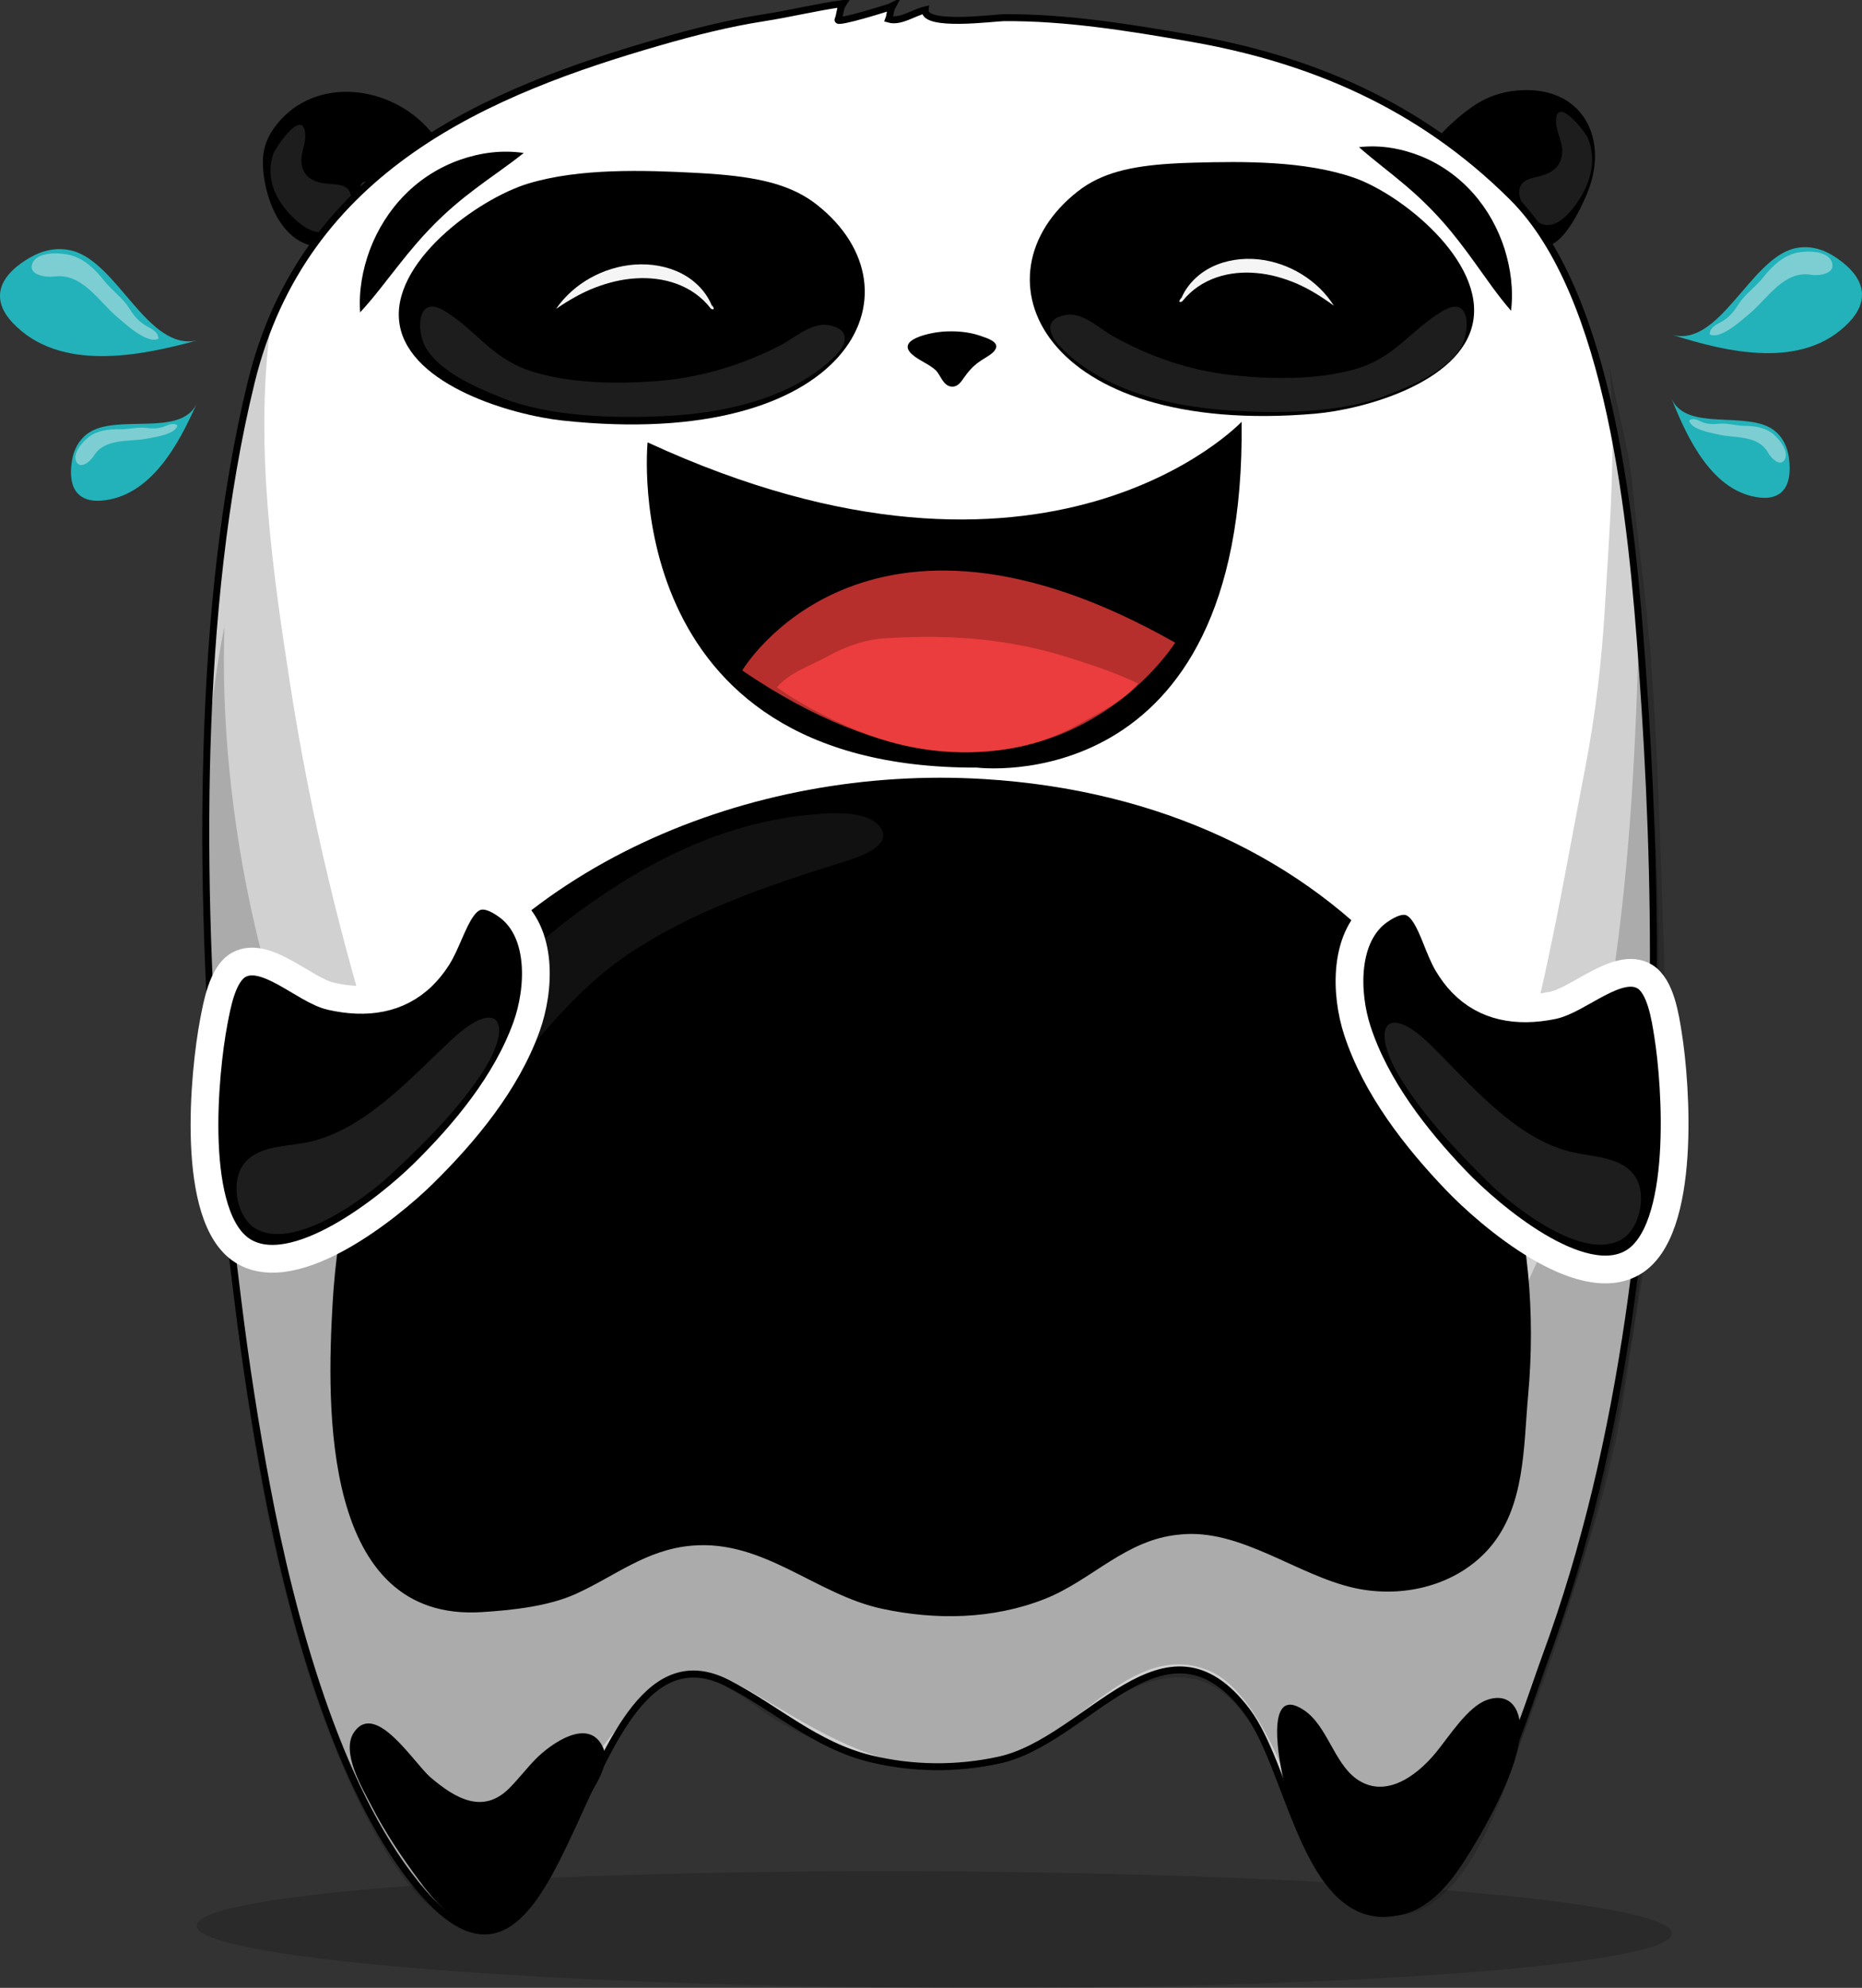 <?xml version="1.0" encoding="utf-8"?>
<!-- Generator: Adobe Illustrator 16.0.0, SVG Export Plug-In . SVG Version: 6.00 Build 0)  -->
<!DOCTYPE svg PUBLIC "-//W3C//DTD SVG 1.1//EN" "http://www.w3.org/Graphics/SVG/1.1/DTD/svg11.dtd">
<svg version="1.1" id="Layer_1" xmlns="http://www.w3.org/2000/svg" xmlns:xlink="http://www.w3.org/1999/xlink" x="0px" y="0px"
	width="134.228" height="143.239" viewBox="0 0 134.229 143.239" enable-background="new 0 0 198.43 198.43" xml:space="preserve">
<rect x="0" y="0" width="134.229" height="143.239" fill="#333333" stroke="none"/>
<g transform="translate(-31.404,-30.427)">
	<g>
		<path opacity="0.12" fill="#F5F5F5" d="M70.024,161.868c0.641-0.674,1.792-3.103,2.83-3.22
			c0.94-0.104,0.452,1.284,0.104,1.924c-0.389,0.705-6.5,10.037-7.482,6.855c-0.353-1.146,1.331-2.001,1.986-2.542
			C68.479,164.05,69.119,162.823,70.024,161.868z"/>
		<path opacity="0.12" fill="#F5F5F5" d="M135.515,160.96c0.639-0.674,1.791-3.103,2.832-3.219
			c0.938-0.105,0.45,1.284,0.1,1.922c-0.387,0.708-6.498,10.038-7.48,6.854c-0.354-1.145,1.331-1.999,1.987-2.541
			C133.968,163.142,134.608,161.915,135.515,160.96z"/>
	</g>
	<g>
		<path d="M140.313,37.005c4.896-0.718,7.147,3.111,5.581,7.166c-0.367,0.949-1.698,3.899-3.018,3.961
			c-1.338,0.062-2.348-4.586-3.284-4.332c-1.322,0.338-4.65,2.509-5.712,1.191c-1.847-2.304,2.398-6.271,4.407-7.327
			C138.938,37.321,139.625,37.105,140.313,37.005z"/>
		<path opacity="0.12" fill="#F5F5F5" d="M145.048,45.099c-0.817,1.154-2.011,2.246-3.192,0.976
			c-0.395-0.425-0.977-1.228-0.936-1.85c0.054-0.751,0.607-0.9,1.347-1.073c0.826-0.192,1.454-0.528,1.677-1.286
			c0.329-1.112-0.466-1.859-0.358-2.892c0.162-1.552,2.131,1.021,2.274,1.369C146.503,41.888,146.14,43.557,145.048,45.099z"/>
	</g>
	<g>
		<path d="M51.121,39.707c2.614-3.733,8.004-3.319,11.014-0.161c0.704,0.74,2.765,3.17,1.927,4.107
			c-0.851,0.952-6.213-0.738-6.596,0.034c-0.562,1.084-0.647,4.487-2.695,4.541c-3.574,0.09-4.67-4.867-4.366-6.789
			C50.503,40.815,50.753,40.233,51.121,39.707z"/>
		<path opacity="0.12" fill="#F5F5F5" d="M52.414,45.978c0.975,0.992,2.34,1.863,3.467,0.459
			c0.376-0.469,0.916-1.33,0.811-1.926c-0.126-0.718-0.728-0.778-1.523-0.834c-0.892-0.061-1.585-0.289-1.896-0.988
			c-0.452-1.023,0.314-1.864,0.104-2.843c-0.317-1.476-2.151,1.306-2.272,1.663C50.571,43.098,51.114,44.655,52.414,45.978z"/>
	</g>
	<path fill="#FFFFFF" stroke="#000000" stroke-width="0.5" stroke-miterlimit="10" d="M50.644,137.605
		c1.753,9.288,5.053,21.565,10.751,28.594c11.295,13.933,11.247-20.241,22.453-14.492c3.56,1.826,6.338,4.482,10.324,5.45
		c3.057,0.74,6.226,0.757,9.261,0.095c6.43-1.403,11.938-11.329,17.84-3.55c2.913,3.841,3.996,13.426,8.99,14.518
		c6.386,1.396,10.752-13.495,12.586-18.485c2.861-7.779,4.728-15.938,5.95-24.261c2.298-15.584,2.114-31.373,0.987-47.063
		c-0.733-10.219-2.248-26.684-9.333-33.756c-6.724-6.709-14.688-10.006-23.302-11.493c-4.411-0.763-8.93-1.498-13.396-1.461
		c-0.673,0.006-5.797,0.697-5.659-0.562c-0.849,0.203-1.777,0.908-2.623,0.667c0.109-0.284,0.092-0.632,0.262-0.938
		c-0.161,0.082-4.062,1.295-3.92,0.981c0.154-0.342,0.123-0.805,0.368-1.172c-1.914,0.264-3.834,0.738-5.733,1.033
		c-2.517,0.39-5.002,1.021-7.465,1.73c-12.173,3.506-25.68,8.972-29.477,24.544c-3.958,16.23-3.728,36.377-2.398,53.03
		c0.35,4.387,0.896,8.746,1.437,13.104C49.104,128.644,49.801,133.144,50.644,137.605z"/>
	<path opacity="0.18" d="M147.104,74.118c0.35-5.898,0.81-11.396,0.334-17.307
		c0.46,2.898,1.317,5.438,1.617,8.404c0.427,4.229,1.044,8.463,1.362,12.753c0.503,6.758,0.684,13.54,0.913,20.316
		c0.209,6.146,0.356,12.417-0.604,18.52c-0.729,4.647-1.54,9.244-2.216,13.889c-1.28,8.8-4.685,16.839-7.405,25.074
		c-1.574,4.775-4.713,14.374-10.763,12.432c-3.954-1.271-5.34-8.01-7.066-11.644c-0.998-2.1-2.6-4.828-4.655-5.718
		c-3.685-1.597-6.756,1.075-9.705,3.309c-3.176,2.409-6.906,3.957-10.771,3.579c-4.637-0.454-8.453-2.973-12.515-5.361
		c-5.291-3.112-7.664-0.182-11.078,4.312c-2.804,3.69-5.233,14.709-10.707,11.258c-4.905-3.093-7.982-10.543-9.696-16.401
		c-3.825-13.085-5.914-25.804-7-39.556c-0.756-9.563-1.688-19.679-0.859-29.263c0.413-4.771,0.753-9.449,1.332-14.215
		c0.396-3.253,0.778-6.521,1.549-9.714c0.396-1.656,0.997-3.302,1.722-4.79c-1.127,8.581,0.146,17.511,1.461,25.957
		c1.457,9.341,3.657,18.364,6.452,27.27c2.252,7.174,5.441,15.138,10.257,20.46c5.69,6.293,12.769,10.456,20.503,12.108
		c4.715,1.006,9.566,0.95,14.309,0.096c11.677-2.104,25.352-7.034,31.581-18.238c5.975-10.749,7.842-23.605,10.217-35.854
		C146.446,81.79,146.879,77.952,147.104,74.118z"/>
	<path opacity="0.17" d="M151.928,169.745c-0.03,2.313-23.859,4.065-53.226,3.911
		c-29.367-0.155-53.149-2.159-53.119-4.477c0.028-2.314,23.859-4.068,53.228-3.911C128.177,165.425,151.957,167.428,151.928,169.745
		z"/>
	<path opacity="0.18" d="M139.838,126.083c7.791-13.597,9.22-33.01,9.672-48.895
		c0.001-0.111,0.001-0.109-0.004,0.005c2.712,20.922,1.96,44.781-3.812,65.025c-1.393,4.891-3.037,9.591-4.895,14.267
		c-1.681,4.235-3.482,9.386-7.487,11.271c-4.62,2.172-7.165-2.137-8.756-6.489c-1.521-4.164-3.688-10.19-8.381-9.976
		c-4.654,0.213-8.53,5.206-13.157,6.228c-5.078,1.123-10.55-0.339-15.156-2.854c-2.417-1.32-4.678-4.066-7.667-3.141
		c-2.325,0.723-3.444,2.907-4.884,4.919c-1.815,2.537-3.153,4.808-4.562,7.685c-6.786,13.866-14.392-4.796-16.821-12.224
		c-4.707-14.386-6.134-30.813-7.191-46.091c-0.683-9.842-1.144-20.586,0.858-30.285c0-0.114-0.003-0.118-0.008-0.012
		c-0.477,13.494,2.973,29.991,9.708,41.029c7.103,11.636,17.688,23.261,30.682,23.699c10.16,0.342,20.645,0.456,30.615-2.233
		C126.662,135.835,134.913,134.673,139.838,126.083z"/>
	<path d="M102.004,56.49c0.087-0.062,0.176-0.119,0.263-0.176c0.305-0.19,0.688-0.396,0.873-0.677
		c0.377-0.566-0.58-0.846-1.08-1.019c-0.836-0.288-1.788-0.358-2.687-0.295c-0.825,0.061-3.419,0.548-2.229,1.63
		c0.495,0.449,1.216,0.692,1.707,1.146c0.335,0.312,0.521,1.068,1.069,1.174c0.504,0.099,0.778-0.344,0.975-0.632
		C101.179,57.229,101.548,56.805,102.004,56.49z"/>
	<path d="M72.215,163.378c0.523-1.046,0.953-2.152,1.481-3.193c0.523-1.032,1.744-2.559,1.183-3.827
		c-1.016-2.276-3.81-0.246-4.852,0.813c-0.661,0.672-1.245,1.443-1.91,2.111c-1.91,1.915-3.913,0.716-5.668-0.775
		c-1.184-1.004-3.955-5.53-5.517-3.271c-0.988,1.43,0.604,4.057,1.242,5.301c0.987,1.926,2.222,3.752,3.479,5.443
		c1.126,1.518,2.5,3.037,4.257,3.405c1.515,0.317,3.026-0.836,3.915-2.169c0.626-0.94,1.271-1.867,1.853-2.848
		C71.868,164.045,72.046,163.712,72.215,163.378z"/>
	<path d="M129.6,168.079c3.027,1.33,5.488-0.633,7.267-3.405c1.436-2.24,3.775-6.256,4.097-9.083c0.216-1.9-0.642-3.284-2.373-2.669
		c-1.39,0.495-2.71,2.618-3.688,3.804c-1.474,1.787-3.735,3.335-5.751,1.854c-1.604-1.181-2.085-3.841-3.783-4.949
		c-2.862-1.871-1.737,3.907-1.381,5.272C124.882,162.326,126.533,166.731,129.6,168.079z"/>
	<path opacity="0.12" fill="#F5F5F5" d="M129.358,57.647c-2.825,0.793-6.187,0.693-8.815,0.4
		c-3.017-0.337-5.9-1.342-8.491-2.814c-0.979-0.557-2.104-1.697-3.304-1.521c-1.475,0.217-1.443,1.216-0.523,2.211
		c2.844,3.076,7.554,4.317,11.715,4.639c3.658,0.282,8.264,0.288,11.664-1.017c1.844-0.707,4.396-1.756,5.413-3.486
		c0.675-1.147,0.73-3.866-1.331-2.611C133.291,54.899,132.309,56.819,129.358,57.647z"/>
	<g>
		<path d="M102.316,86.561c25.534,1.56,41.466,20.122,39.245,44.459c-0.334,3.655-0.199,7.952-2.774,10.938
			c-2.342,2.709-6.216,3.666-9.719,2.9c-4.161-0.909-8.251-4.32-12.599-3.858c-0.008,0.001-0.014,0.001-0.021,0.002
			c-3.915,0.347-6.307,3.292-9.744,4.646c-3.719,1.463-7.834,1.536-11.722,0.699c-4.787-1.03-8.508-4.994-13.707-4.546
			c-3.292,0.284-5.507,2.18-8.356,3.476c-1.986,0.901-4.609,1.176-6.775,1.313c-11.573,0.743-11.195-14.836-10.759-22.304
			c0.33-5.663,1.589-11.587,4.329-16.659c7.995-14.799,25.818-22.088,42.591-21.065C102.308,86.561,102.312,86.561,102.316,86.561z"
			/>
		<path opacity="0.07" fill="#F5F5F5" d="M72.114,96.885c-3.113,2.386-5.649,5.352-7.355,8.829
			c-0.389,0.795-2.845,5.765-1.11,6.214c1.608,0.415,5.056-4.87,5.839-5.801c2.158-2.562,4.399-5.063,7.229-6.96
			c4.54-3.042,9.735-4.823,14.939-6.463c0.927-0.29,4.177-1.125,3.258-2.59c-0.885-1.411-3.913-1.103-5.314-0.958
			C82.949,89.833,77.257,92.94,72.114,96.885z"/>
	</g>
	<g>
		<path fill="#F5F5F5" d="M115.887,52.546c0.328-1.182,1.122-2.178,2.106-2.91c0.997-0.723,2.216-1.183,3.493-1.281
			c1.271-0.099,2.625,0.156,3.751,0.868c1.126,0.692,1.967,1.896,2.052,3.14l-0.058-0.065c0.001,0.024,0.035,0.062-0.008,0.063
			c-0.021,0.002-0.1-0.02-0.161,0.092c-0.015,0.046-0.001,0.068,0.001,0.062c0.012,0.003,0.016-0.017,0.02-0.031
			c0.013-0.064,0.01-0.15,0.038-0.229c0.053,0.056,0.117,0.089,0.176,0.149c0.015,0.018,0.03,0.029,0.046,0.065
			c0.006,0.01,0.02,0.051,0,0.112c-0.071,0.126-0.169,0.104-0.206,0.102l-0.177-0.041l0.062,0.016l-0.121-0.082
			c-0.951-0.646-1.822-0.918-2.661-1.089c-0.849-0.149-1.685-0.194-2.553-0.147c-0.866,0.047-1.754,0.175-2.692,0.381
			C118.041,51.918,117.078,52.21,115.887,52.546z"/>
	</g>
	<g>
		<path d="M78.089,62.302c0,0-2.367,23.524,23.752,23.436c0,0,19.413,2.449,19.068-24.917
			C120.909,60.82,106.944,75.62,78.089,62.302z"/>
		<path opacity="0.93" fill="#C43331" d="M84.911,78.74c0,0,8.712-14.773,31.21-2.004
			C116.121,76.736,105.945,93.062,84.911,78.74z"/>
		<path opacity="0.93" fill="#EF3F3F" d="M87.412,79.954c0.879-1.068,2.52-1.6,3.648-2.229
			c1.321-0.739,2.757-1.223,4.134-1.306c4.882-0.294,9.049,0.029,13.588,1.497c1.562,0.507,3.193,1.043,4.669,1.765
			c-1.074,1.294-2.852,2.113-4.213,2.893c-1.457,0.837-2.992,1.386-4.554,1.694c-3.604,0.715-7.239,0.363-10.531-0.839
			C91.868,82.595,89.413,81.365,87.412,79.954z"/>
	</g>
	<g>
		<g>
			<path d="M83.284,42.999c-0.523-0.045-1.072-0.082-1.648-0.113c-3.835-0.202-8.426-0.352-12.135,0.762
				c-3.63,1.092-10.097,5.759-9.278,10.23c0.791,4.335,8.07,6.455,11.726,6.851c20.619,2.231,26.304-9.271,18.344-15.55
				C88.548,43.803,86.346,43.261,83.284,42.999z"/>
			<path opacity="0.12" fill="#F5F5F5" d="M69.886,57.235c2.877,0.869,6.324,0.86,9.031,0.639
				c3.101-0.256,6.087-1.185,8.782-2.585c1.021-0.532,2.205-1.643,3.433-1.435c1.503,0.256,1.444,1.256,0.476,2.226
				c-2.999,2.998-7.862,4.112-12.14,4.32c-3.76,0.187-8.481,0.067-11.935-1.329c-1.873-0.757-4.46-1.872-5.457-3.631
				c-0.663-1.166-0.646-3.883,1.437-2.573C65.927,54.383,66.883,56.33,69.886,57.235z"/>
			<g>
				<path fill="#F5F5F5" d="M71.489,52.685c1.236-1.805,3.387-3.028,5.669-3.194c1.138-0.08,2.314,0.106,3.35,0.628
					c1.029,0.52,1.882,1.409,2.256,2.453l-0.02-0.021l0.056,0.058c-0.074,0.055-0.019,0.025-0.04-0.012
					c-0.01-0.063-0.034-0.133-0.034-0.202c0.023,0.063,0.068,0.115,0.104,0.177c0.009,0.018,0.018,0.03,0.023,0.055
					c0.003,0.01,0.009,0.028-0.002,0.057c-0.029,0.045-0.064,0.033-0.082,0.033c-0.056-0.014-0.08-0.031-0.115-0.049l-0.003-0.001
					l-0.017-0.021c-1.332-1.708-3.418-2.292-5.41-2.161c-1.005,0.06-2,0.308-2.961,0.68C73.3,51.54,72.394,52.067,71.489,52.685z"/>
			</g>
		</g>
		<g>
			<path d="M57.365,52.935c-0.107-1.562,0.171-3.074,0.705-4.521c0.546-1.441,1.394-2.815,2.521-3.953
				c1.121-1.143,2.519-2.012,3.992-2.527c1.479-0.512,3.023-0.713,4.577-0.485c-1.228,0.979-2.409,1.755-3.485,2.576
				c-1.082,0.812-2.054,1.642-2.956,2.551c-0.903,0.907-1.745,1.899-2.593,2.979C59.267,50.626,58.43,51.78,57.365,52.935z"/>
		</g>
	</g>
	<g>
		<g>
			<path d="M140.334,52.821c-1.009-1.164-1.784-2.325-2.578-3.416c-0.782-1.094-1.554-2.107-2.385-3.043
				c-0.831-0.934-1.722-1.799-2.729-2.644c-1.002-0.857-2.115-1.671-3.271-2.688c1.528-0.177,3.04,0.083,4.469,0.654
				c1.424,0.574,2.744,1.512,3.778,2.688c1.04,1.174,1.791,2.56,2.249,3.993C140.313,49.806,140.514,51.296,140.334,52.821z"/>
		</g>
		<g>
			<path d="M115.849,42.217c0.5-0.031,1.025-0.054,1.576-0.068c3.666-0.104,8.052-0.134,11.563,1.075
				c3.438,1.185,9.487,6.019,8.594,10.467c-0.868,4.313-7.873,6.243-11.369,6.545c-19.746,1.695-24.872-9.95-17.111-16.021
				C110.801,42.884,112.918,42.399,115.849,42.217z"/>
			<path opacity="0.12" fill="#F5F5F5" d="M129.015,57.05c-2.841,0.791-6.222,0.693-8.866,0.398
				c-3.031-0.339-5.935-1.343-8.539-2.814c-0.985-0.559-2.115-1.699-3.324-1.521c-1.48,0.218-1.447,1.216-0.523,2.211
				c2.859,3.076,7.596,4.316,11.781,4.64c3.679,0.282,8.309,0.289,11.729-1.017c1.854-0.707,4.419-1.756,5.442-3.485
				c0.68-1.148,0.736-3.865-1.341-2.611C132.97,54.302,131.981,56.223,129.015,57.05z"/>
			<g>
				<path fill="#F5F5F5" d="M127.563,52.458c-0.87-0.639-1.742-1.188-2.677-1.596c-0.933-0.396-1.902-0.674-2.888-0.759
					c-1.955-0.186-4.013,0.361-5.354,2.021l-0.018,0.021h-0.002c-0.036,0.019-0.061,0.034-0.118,0.047
					c-0.021,0.004-0.063,0.002-0.082-0.045c-0.005-0.023,0-0.042,0.004-0.051c0.007-0.021,0.017-0.036,0.025-0.052
					c0.035-0.062,0.081-0.111,0.105-0.174c-0.001,0.068-0.025,0.136-0.037,0.199c-0.025,0.029,0.038,0.078-0.042,0.014l0.055-0.057
					l-0.021,0.021c0.385-1.022,1.234-1.891,2.258-2.389c1.03-0.498,2.199-0.656,3.319-0.547
					C124.343,49.342,126.417,50.635,127.563,52.458z"/>
			</g>
		</g>
	</g>
	<g>
		<g>
			<g>
				<path fill="#23B2B9" d="M32.325,53.696c3.382,3.56,9.153,2.396,13.306,1.257c-3.57,0.817-5.716-5.601-9.021-6.459
					c-1.05-0.273-2.091-0.055-3.021,0.479C30.944,50.497,30.932,52.229,32.325,53.696z"/>
				<path opacity="0.43" fill="#F5F5F5" d="M39.824,53.248c0.026,0.021,0.052,0.044,0.077,0.066
					c0.574,0.479,2.128,1.931,2.925,1.519c-0.016-0.565-0.64-0.763-1.021-1.008c-0.464-0.3-0.812-0.738-1.104-1.209
					c-0.465-0.746-1.242-1.263-1.795-1.968c-0.633-0.811-1.446-1.603-2.475-1.85c-0.723-0.174-2.417-0.275-2.713,0.673
					c-0.249,0.802,1.059,0.953,1.562,0.882C37.305,50.071,38.479,52.089,39.824,53.248z"/>
			</g>
			<g>
				<path fill="#23B2B9" d="M38.682,66.503c3.582-0.266,5.603-4.071,6.882-6.948c-1.19,2.399-5.817,0.638-7.838,2.109
					c-0.642,0.467-1,1.156-1.129,1.932C36.231,65.8,37.205,66.609,38.682,66.503z"/>
				<path opacity="0.43" fill="#F5F5F5" d="M41.906,62.05c0.025-0.005,0.049-0.009,0.073-0.013
					c0.536-0.104,2.079-0.311,2.214-0.951c-0.324-0.254-0.727,0.009-1.043,0.109c-0.385,0.125-0.795,0.117-1.195,0.065
					c-0.639-0.084-1.29,0.118-1.945,0.102c-0.752-0.017-1.577,0.076-2.193,0.544c-0.435,0.329-1.277,1.24-0.878,1.848
					c0.339,0.513,1.031-0.157,1.225-0.475C38.94,62.003,40.625,62.273,41.906,62.05z"/>
			</g>
		</g>
		<g>
			<g>
				<path fill="#23B2B9" d="M164.703,53.647c-3.32,3.47-8.805,2.158-12.737,0.908c3.388,0.913,5.603-5.447,8.779-6.223
					c1.009-0.244,1.998,0.002,2.871,0.561C166.104,50.485,166.071,52.216,164.703,53.647z"/>
				<path opacity="0.43" fill="#F5F5F5" d="M157.553,53.005c-0.024,0.021-0.05,0.041-0.075,0.063
					c-0.561,0.464-2.082,1.873-2.83,1.441c0.028-0.564,0.629-0.744,1-0.982c0.451-0.284,0.797-0.715,1.086-1.179
					c0.462-0.732,1.222-1.229,1.765-1.919c0.627-0.795,1.423-1.563,2.411-1.785c0.693-0.153,2.314-0.213,2.572,0.743
					c0.219,0.807-1.036,0.925-1.514,0.841C160.041,49.894,158.869,51.879,157.553,53.005z"/>
			</g>
			<g>
				<path fill="#23B2B9" d="M158.301,66.284c-3.413-0.357-5.243-4.215-6.391-7.124c1.075,2.429,5.54,0.788,7.43,2.31
					c0.6,0.484,0.925,1.184,1.027,1.963C160.659,65.646,159.709,66.429,158.301,66.284z"/>
				<path opacity="0.43" fill="#F5F5F5" d="M155.338,61.749c-0.024-0.005-0.048-0.01-0.071-0.017
					c-0.509-0.115-1.978-0.36-2.089-1.007c0.317-0.245,0.692,0.027,0.993,0.139c0.364,0.134,0.755,0.138,1.141,0.096
					c0.61-0.067,1.229,0.15,1.854,0.152c0.719,0.003,1.505,0.115,2.08,0.6c0.404,0.34,1.188,1.271,0.79,1.869
					c-0.335,0.504-0.979-0.185-1.155-0.506C158.171,61.778,156.554,62.006,155.338,61.749z"/>
			</g>
		</g>
	</g>
	<g>
		<g>
			<path stroke="#FFFFFF" stroke-width="2" stroke-miterlimit="10" d="M136.799,101.249c-0.367-0.38-0.709-0.826-1.017-1.341
				c-1.234-2.064-1.569-6.202-4.934-3.867c-2.594,1.803-2.476,5.961-1.591,8.659c1.336,4.075,4.192,7.74,7.108,10.786
				c2.403,2.512,8.975,8.122,12.749,5.912c3.875-2.27,3.118-12.815,2.534-16.428c-0.196-1.218-0.52-3.494-1.691-4.184
				c-1.903-1.118-4.729,1.704-6.644,2.09C140.761,103.392,138.48,102.987,136.799,101.249z"/>
		</g>
		<path opacity="0.12" fill="#F5F5F5" d="M138.685,115.609c1.816,1.792,6.897,5.785,9.661,4.1
			c1.234-0.756,1.763-3.069,1.011-4.375c-0.87-1.512-2.901-1.521-4.459-1.851c-4.143-0.877-7.399-4.844-10.368-7.765
			c-3.272-3.222-4.401-1.172-2.117,2.489C134.108,110.931,136.389,113.344,138.685,115.609z"/>
	</g>
	<g>
		<g>
			<path stroke="#FFFFFF" stroke-width="2" stroke-miterlimit="10" d="M61.859,100.756c0.383-0.371,0.737-0.808,1.062-1.313
				c1.297-2.03,1.745-6.158,5.07-3.734c2.561,1.87,2.333,6.023,1.369,8.699c-1.453,4.037-4.427,7.626-7.444,10.594
				c-2.487,2.444-9.251,7.88-12.992,5.569c-3.84-2.369-2.799-12.894-2.115-16.488c0.233-1.212,0.615-3.479,1.814-4.138
				c1.945-1.065,4.715,1.828,6.635,2.267C57.815,102.791,60.123,102.448,61.859,100.756z"/>
		</g>
		<path opacity="0.12" fill="#F5F5F5" d="M59.58,115.061c-1.875,1.743-7.099,5.601-9.835,3.84
			c-1.225-0.785-1.693-3.113-0.901-4.399c0.915-1.487,2.963-1.442,4.539-1.73c4.193-0.768,7.578-4.645,10.644-7.484
			c3.383-3.136,4.466-1.057,2.066,2.544C64.312,110.504,61.952,112.856,59.58,115.061z"/>
	</g>
</g>
</svg>
